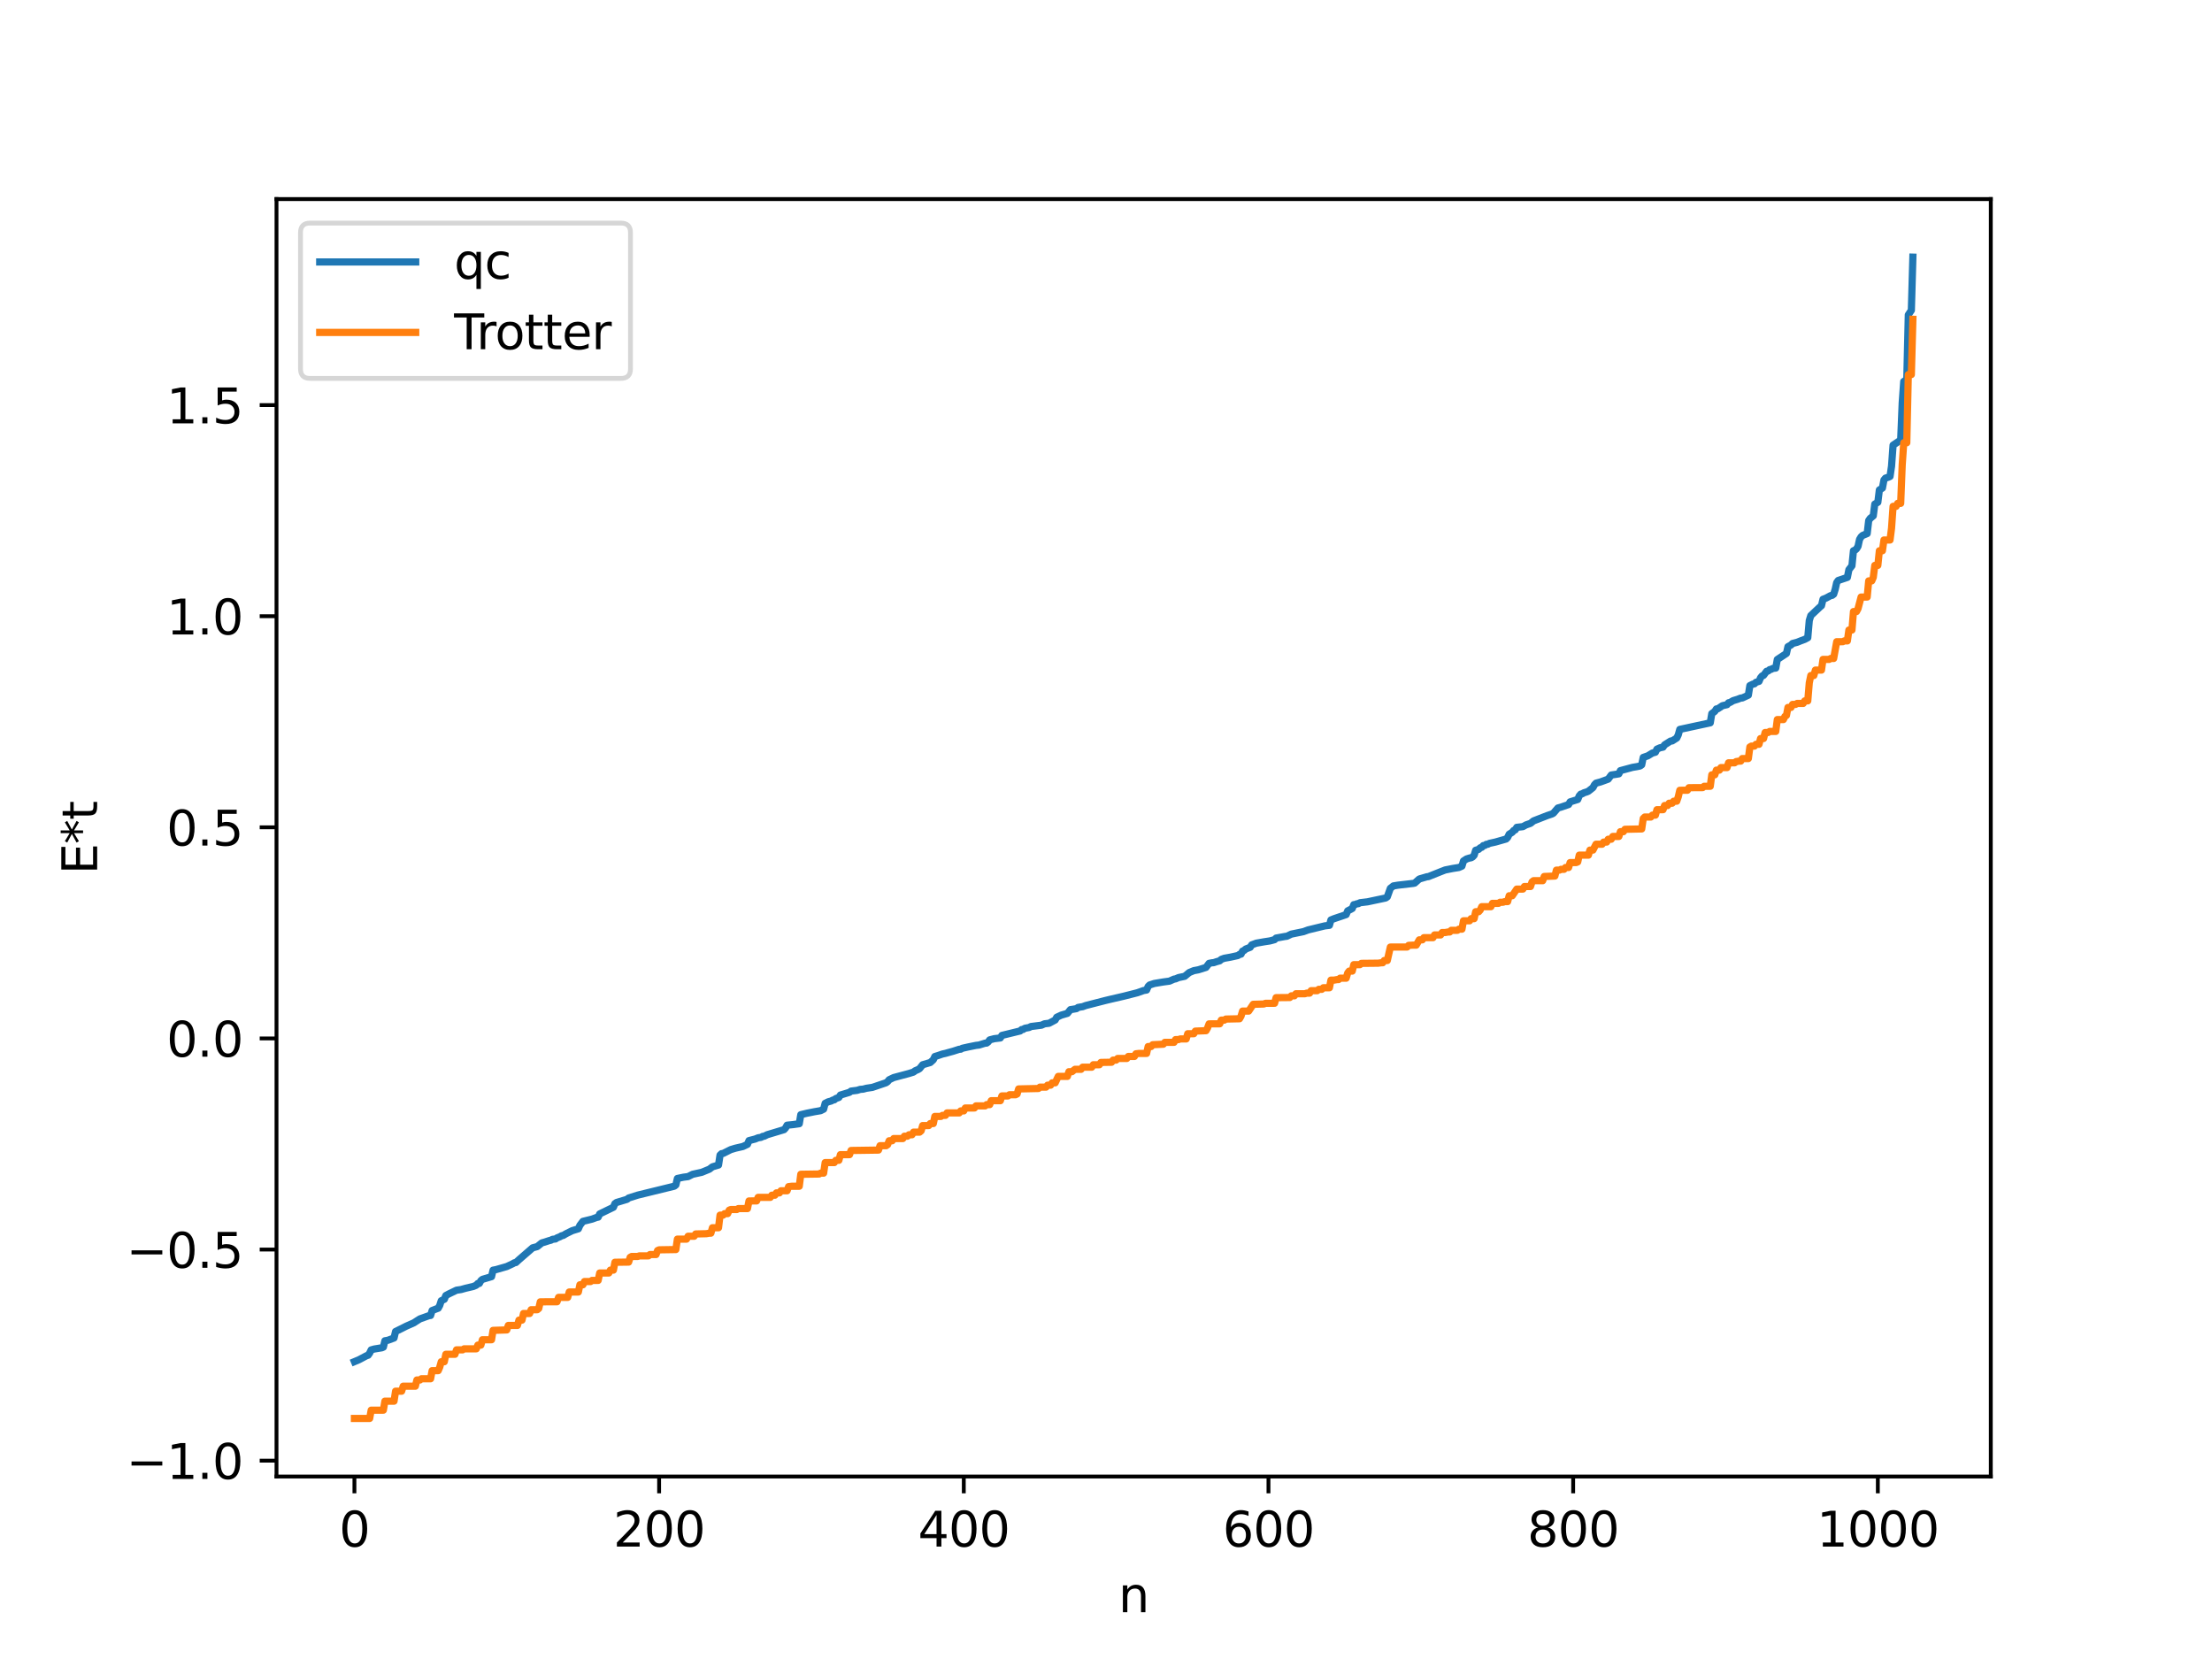 <?xml version="1.0" encoding="utf-8" standalone="no"?>
<!DOCTYPE svg PUBLIC "-//W3C//DTD SVG 1.1//EN"
  "http://www.w3.org/Graphics/SVG/1.1/DTD/svg11.dtd">
<svg xmlns:xlink="http://www.w3.org/1999/xlink" width="460.8pt" height="345.6pt" viewBox="0 0 460.8 345.6" xmlns="http://www.w3.org/2000/svg" version="1.1">
 <defs>
  <style type="text/css">*{stroke-linejoin: round; stroke-linecap: butt}</style>
 </defs>
 <g id="figure_1">
  <g id="patch_1">
   <path d="M 0 345.6 
L 460.8 345.6 
L 460.8 0 
L 0 0 
z
" style="fill: #ffffff"/>
  </g>
  <g id="axes_1">
   <g id="patch_2">
    <path d="M 57.6 307.584 
L 414.72 307.584 
L 414.72 41.472 
L 57.6 41.472 
z
" style="fill: #ffffff"/>
   </g>
   <g id="matplotlib.axis_1">
    <g id="xtick_1">
     <g id="line2d_1">
      <defs>
       <path id="m7bf0dfb040" d="M 0 0 
L 0 3.5 
" style="stroke: #000000; stroke-width: 0.8"/>
      </defs>
      <g>
       <use xlink:href="#m7bf0dfb040" x="73.833" y="307.584" style="stroke: #000000; stroke-width: 0.8"/>
      </g>
     </g>
     <g id="text_1">
      <!-- 0 -->
      <g transform="translate(70.651 322.182) scale(0.1 -0.1)">
       <defs>
        <path id="DejaVuSans-30" d="M 2034 4250 
Q 1547 4250 1301 3770 
Q 1056 3291 1056 2328 
Q 1056 1369 1301 889 
Q 1547 409 2034 409 
Q 2525 409 2770 889 
Q 3016 1369 3016 2328 
Q 3016 3291 2770 3770 
Q 2525 4250 2034 4250 
z
M 2034 4750 
Q 2819 4750 3233 4129 
Q 3647 3509 3647 2328 
Q 3647 1150 3233 529 
Q 2819 -91 2034 -91 
Q 1250 -91 836 529 
Q 422 1150 422 2328 
Q 422 3509 836 4129 
Q 1250 4750 2034 4750 
z
" transform="scale(0.016)"/>
       </defs>
       <use xlink:href="#DejaVuSans-30"/>
      </g>
     </g>
    </g>
    <g id="xtick_2">
     <g id="line2d_2">
      <g>
       <use xlink:href="#m7bf0dfb040" x="137.304" y="307.584" style="stroke: #000000; stroke-width: 0.8"/>
      </g>
     </g>
     <g id="text_2">
      <!-- 200 -->
      <g transform="translate(127.76 322.182) scale(0.1 -0.1)">
       <defs>
        <path id="DejaVuSans-32" d="M 1228 531 
L 3431 531 
L 3431 0 
L 469 0 
L 469 531 
Q 828 903 1448 1529 
Q 2069 2156 2228 2338 
Q 2531 2678 2651 2914 
Q 2772 3150 2772 3378 
Q 2772 3750 2511 3984 
Q 2250 4219 1831 4219 
Q 1534 4219 1204 4116 
Q 875 4013 500 3803 
L 500 4441 
Q 881 4594 1212 4672 
Q 1544 4750 1819 4750 
Q 2544 4750 2975 4387 
Q 3406 4025 3406 3419 
Q 3406 3131 3298 2873 
Q 3191 2616 2906 2266 
Q 2828 2175 2409 1742 
Q 1991 1309 1228 531 
z
" transform="scale(0.016)"/>
       </defs>
       <use xlink:href="#DejaVuSans-32"/>
       <use xlink:href="#DejaVuSans-30" x="63.623"/>
       <use xlink:href="#DejaVuSans-30" x="127.246"/>
      </g>
     </g>
    </g>
    <g id="xtick_3">
     <g id="line2d_3">
      <g>
       <use xlink:href="#m7bf0dfb040" x="200.775" y="307.584" style="stroke: #000000; stroke-width: 0.8"/>
      </g>
     </g>
     <g id="text_3">
      <!-- 400 -->
      <g transform="translate(191.231 322.182) scale(0.1 -0.1)">
       <defs>
        <path id="DejaVuSans-34" d="M 2419 4116 
L 825 1625 
L 2419 1625 
L 2419 4116 
z
M 2253 4666 
L 3047 4666 
L 3047 1625 
L 3713 1625 
L 3713 1100 
L 3047 1100 
L 3047 0 
L 2419 0 
L 2419 1100 
L 313 1100 
L 313 1709 
L 2253 4666 
z
" transform="scale(0.016)"/>
       </defs>
       <use xlink:href="#DejaVuSans-34"/>
       <use xlink:href="#DejaVuSans-30" x="63.623"/>
       <use xlink:href="#DejaVuSans-30" x="127.246"/>
      </g>
     </g>
    </g>
    <g id="xtick_4">
     <g id="line2d_4">
      <g>
       <use xlink:href="#m7bf0dfb040" x="264.246" y="307.584" style="stroke: #000000; stroke-width: 0.8"/>
      </g>
     </g>
     <g id="text_4">
      <!-- 600 -->
      <g transform="translate(254.702 322.182) scale(0.1 -0.1)">
       <defs>
        <path id="DejaVuSans-36" d="M 2113 2584 
Q 1688 2584 1439 2293 
Q 1191 2003 1191 1497 
Q 1191 994 1439 701 
Q 1688 409 2113 409 
Q 2538 409 2786 701 
Q 3034 994 3034 1497 
Q 3034 2003 2786 2293 
Q 2538 2584 2113 2584 
z
M 3366 4563 
L 3366 3988 
Q 3128 4100 2886 4159 
Q 2644 4219 2406 4219 
Q 1781 4219 1451 3797 
Q 1122 3375 1075 2522 
Q 1259 2794 1537 2939 
Q 1816 3084 2150 3084 
Q 2853 3084 3261 2657 
Q 3669 2231 3669 1497 
Q 3669 778 3244 343 
Q 2819 -91 2113 -91 
Q 1303 -91 875 529 
Q 447 1150 447 2328 
Q 447 3434 972 4092 
Q 1497 4750 2381 4750 
Q 2619 4750 2861 4703 
Q 3103 4656 3366 4563 
z
" transform="scale(0.016)"/>
       </defs>
       <use xlink:href="#DejaVuSans-36"/>
       <use xlink:href="#DejaVuSans-30" x="63.623"/>
       <use xlink:href="#DejaVuSans-30" x="127.246"/>
      </g>
     </g>
    </g>
    <g id="xtick_5">
     <g id="line2d_5">
      <g>
       <use xlink:href="#m7bf0dfb040" x="327.717" y="307.584" style="stroke: #000000; stroke-width: 0.8"/>
      </g>
     </g>
     <g id="text_5">
      <!-- 800 -->
      <g transform="translate(318.173 322.182) scale(0.1 -0.1)">
       <defs>
        <path id="DejaVuSans-38" d="M 2034 2216 
Q 1584 2216 1326 1975 
Q 1069 1734 1069 1313 
Q 1069 891 1326 650 
Q 1584 409 2034 409 
Q 2484 409 2743 651 
Q 3003 894 3003 1313 
Q 3003 1734 2745 1975 
Q 2488 2216 2034 2216 
z
M 1403 2484 
Q 997 2584 770 2862 
Q 544 3141 544 3541 
Q 544 4100 942 4425 
Q 1341 4750 2034 4750 
Q 2731 4750 3128 4425 
Q 3525 4100 3525 3541 
Q 3525 3141 3298 2862 
Q 3072 2584 2669 2484 
Q 3125 2378 3379 2068 
Q 3634 1759 3634 1313 
Q 3634 634 3220 271 
Q 2806 -91 2034 -91 
Q 1263 -91 848 271 
Q 434 634 434 1313 
Q 434 1759 690 2068 
Q 947 2378 1403 2484 
z
M 1172 3481 
Q 1172 3119 1398 2916 
Q 1625 2713 2034 2713 
Q 2441 2713 2670 2916 
Q 2900 3119 2900 3481 
Q 2900 3844 2670 4047 
Q 2441 4250 2034 4250 
Q 1625 4250 1398 4047 
Q 1172 3844 1172 3481 
z
" transform="scale(0.016)"/>
       </defs>
       <use xlink:href="#DejaVuSans-38"/>
       <use xlink:href="#DejaVuSans-30" x="63.623"/>
       <use xlink:href="#DejaVuSans-30" x="127.246"/>
      </g>
     </g>
    </g>
    <g id="xtick_6">
     <g id="line2d_6">
      <g>
       <use xlink:href="#m7bf0dfb040" x="391.188" y="307.584" style="stroke: #000000; stroke-width: 0.8"/>
      </g>
     </g>
     <g id="text_6">
      <!-- 1000 -->
      <g transform="translate(378.463 322.182) scale(0.1 -0.1)">
       <defs>
        <path id="DejaVuSans-31" d="M 794 531 
L 1825 531 
L 1825 4091 
L 703 3866 
L 703 4441 
L 1819 4666 
L 2450 4666 
L 2450 531 
L 3481 531 
L 3481 0 
L 794 0 
L 794 531 
z
" transform="scale(0.016)"/>
       </defs>
       <use xlink:href="#DejaVuSans-31"/>
       <use xlink:href="#DejaVuSans-30" x="63.623"/>
       <use xlink:href="#DejaVuSans-30" x="127.246"/>
       <use xlink:href="#DejaVuSans-30" x="190.869"/>
      </g>
     </g>
    </g>
    <g id="text_7">
     <!-- n -->
     <g transform="translate(232.991 335.861) scale(0.1 -0.1)">
      <defs>
       <path id="DejaVuSans-6e" d="M 3513 2113 
L 3513 0 
L 2938 0 
L 2938 2094 
Q 2938 2591 2744 2837 
Q 2550 3084 2163 3084 
Q 1697 3084 1428 2787 
Q 1159 2491 1159 1978 
L 1159 0 
L 581 0 
L 581 3500 
L 1159 3500 
L 1159 2956 
Q 1366 3272 1645 3428 
Q 1925 3584 2291 3584 
Q 2894 3584 3203 3211 
Q 3513 2838 3513 2113 
z
" transform="scale(0.016)"/>
      </defs>
      <use xlink:href="#DejaVuSans-6e"/>
     </g>
    </g>
   </g>
   <g id="matplotlib.axis_2">
    <g id="ytick_1">
     <g id="line2d_7">
      <defs>
       <path id="m015b7e7840" d="M 0 0 
L -3.5 0 
" style="stroke: #000000; stroke-width: 0.8"/>
      </defs>
      <g>
       <use xlink:href="#m015b7e7840" x="57.6" y="304.284" style="stroke: #000000; stroke-width: 0.8"/>
      </g>
     </g>
     <g id="text_8">
      <!-- −1.0 -->
      <g transform="translate(26.317 308.083) scale(0.1 -0.1)">
       <defs>
        <path id="DejaVuSans-2212" d="M 678 2272 
L 4684 2272 
L 4684 1741 
L 678 1741 
L 678 2272 
z
" transform="scale(0.016)"/>
        <path id="DejaVuSans-2e" d="M 684 794 
L 1344 794 
L 1344 0 
L 684 0 
L 684 794 
z
" transform="scale(0.016)"/>
       </defs>
       <use xlink:href="#DejaVuSans-2212"/>
       <use xlink:href="#DejaVuSans-31" x="83.789"/>
       <use xlink:href="#DejaVuSans-2e" x="147.412"/>
       <use xlink:href="#DejaVuSans-30" x="179.199"/>
      </g>
     </g>
    </g>
    <g id="ytick_2">
     <g id="line2d_8">
      <g>
       <use xlink:href="#m015b7e7840" x="57.6" y="260.305" style="stroke: #000000; stroke-width: 0.8"/>
      </g>
     </g>
     <g id="text_9">
      <!-- −0.5 -->
      <g transform="translate(26.317 264.104) scale(0.1 -0.1)">
       <defs>
        <path id="DejaVuSans-35" d="M 691 4666 
L 3169 4666 
L 3169 4134 
L 1269 4134 
L 1269 2991 
Q 1406 3038 1543 3061 
Q 1681 3084 1819 3084 
Q 2600 3084 3056 2656 
Q 3513 2228 3513 1497 
Q 3513 744 3044 326 
Q 2575 -91 1722 -91 
Q 1428 -91 1123 -41 
Q 819 9 494 109 
L 494 744 
Q 775 591 1075 516 
Q 1375 441 1709 441 
Q 2250 441 2565 725 
Q 2881 1009 2881 1497 
Q 2881 1984 2565 2268 
Q 2250 2553 1709 2553 
Q 1456 2553 1204 2497 
Q 953 2441 691 2322 
L 691 4666 
z
" transform="scale(0.016)"/>
       </defs>
       <use xlink:href="#DejaVuSans-2212"/>
       <use xlink:href="#DejaVuSans-30" x="83.789"/>
       <use xlink:href="#DejaVuSans-2e" x="147.412"/>
       <use xlink:href="#DejaVuSans-35" x="179.199"/>
      </g>
     </g>
    </g>
    <g id="ytick_3">
     <g id="line2d_9">
      <g>
       <use xlink:href="#m015b7e7840" x="57.6" y="216.326" style="stroke: #000000; stroke-width: 0.8"/>
      </g>
     </g>
     <g id="text_10">
      <!-- 0.0 -->
      <g transform="translate(34.697 220.125) scale(0.1 -0.1)">
       <use xlink:href="#DejaVuSans-30"/>
       <use xlink:href="#DejaVuSans-2e" x="63.623"/>
       <use xlink:href="#DejaVuSans-30" x="95.41"/>
      </g>
     </g>
    </g>
    <g id="ytick_4">
     <g id="line2d_10">
      <g>
       <use xlink:href="#m015b7e7840" x="57.6" y="172.347" style="stroke: #000000; stroke-width: 0.8"/>
      </g>
     </g>
     <g id="text_11">
      <!-- 0.5 -->
      <g transform="translate(34.697 176.146) scale(0.1 -0.1)">
       <use xlink:href="#DejaVuSans-30"/>
       <use xlink:href="#DejaVuSans-2e" x="63.623"/>
       <use xlink:href="#DejaVuSans-35" x="95.41"/>
      </g>
     </g>
    </g>
    <g id="ytick_5">
     <g id="line2d_11">
      <g>
       <use xlink:href="#m015b7e7840" x="57.6" y="128.368" style="stroke: #000000; stroke-width: 0.8"/>
      </g>
     </g>
     <g id="text_12">
      <!-- 1.0 -->
      <g transform="translate(34.697 132.168) scale(0.1 -0.1)">
       <use xlink:href="#DejaVuSans-31"/>
       <use xlink:href="#DejaVuSans-2e" x="63.623"/>
       <use xlink:href="#DejaVuSans-30" x="95.41"/>
      </g>
     </g>
    </g>
    <g id="ytick_6">
     <g id="line2d_12">
      <g>
       <use xlink:href="#m015b7e7840" x="57.6" y="84.39" style="stroke: #000000; stroke-width: 0.8"/>
      </g>
     </g>
     <g id="text_13">
      <!-- 1.5 -->
      <g transform="translate(34.697 88.189) scale(0.1 -0.1)">
       <use xlink:href="#DejaVuSans-31"/>
       <use xlink:href="#DejaVuSans-2e" x="63.623"/>
       <use xlink:href="#DejaVuSans-35" x="95.41"/>
      </g>
     </g>
    </g>
    <g id="text_14">
     <!-- E*t -->
     <g transform="translate(20.238 182.148) rotate(-90) scale(0.1 -0.1)">
      <defs>
       <path id="DejaVuSans-45" d="M 628 4666 
L 3578 4666 
L 3578 4134 
L 1259 4134 
L 1259 2753 
L 3481 2753 
L 3481 2222 
L 1259 2222 
L 1259 531 
L 3634 531 
L 3634 0 
L 628 0 
L 628 4666 
z
" transform="scale(0.016)"/>
       <path id="DejaVuSans-2a" d="M 3009 3897 
L 1888 3291 
L 3009 2681 
L 2828 2375 
L 1778 3009 
L 1778 1831 
L 1422 1831 
L 1422 3009 
L 372 2375 
L 191 2681 
L 1313 3291 
L 191 3897 
L 372 4206 
L 1422 3572 
L 1422 4750 
L 1778 4750 
L 1778 3572 
L 2828 4206 
L 3009 3897 
z
" transform="scale(0.016)"/>
       <path id="DejaVuSans-74" d="M 1172 4494 
L 1172 3500 
L 2356 3500 
L 2356 3053 
L 1172 3053 
L 1172 1153 
Q 1172 725 1289 603 
Q 1406 481 1766 481 
L 2356 481 
L 2356 0 
L 1766 0 
Q 1100 0 847 248 
Q 594 497 594 1153 
L 594 3053 
L 172 3053 
L 172 3500 
L 594 3500 
L 594 4494 
L 1172 4494 
z
" transform="scale(0.016)"/>
      </defs>
      <use xlink:href="#DejaVuSans-45"/>
      <use xlink:href="#DejaVuSans-2a" x="63.184"/>
      <use xlink:href="#DejaVuSans-74" x="113.184"/>
     </g>
    </g>
   </g>
   <g id="line2d_13">
    <path d="M 73.833 283.657 
L 74.785 283.259 
L 76.372 282.416 
L 76.689 282.318 
L 77.006 281.865 
L 77.324 281.21 
L 77.958 281.027 
L 79.545 280.768 
L 79.862 280.631 
L 80.18 279.311 
L 80.815 279.198 
L 82.084 278.731 
L 82.401 277.372 
L 83.671 276.754 
L 84.623 276.27 
L 86.21 275.568 
L 86.844 275.153 
L 87.479 274.751 
L 89.383 274.069 
L 89.7 274.037 
L 90.018 273.009 
L 90.97 272.638 
L 91.287 272.524 
L 91.605 271.94 
L 91.922 270.962 
L 92.557 270.668 
L 92.874 269.882 
L 93.509 269.54 
L 95.096 268.774 
L 96.048 268.634 
L 97 268.366 
L 98.586 267.995 
L 99.221 267.727 
L 99.539 267.372 
L 99.856 267.364 
L 100.173 266.784 
L 100.491 266.515 
L 102.395 265.95 
L 102.712 264.601 
L 103.347 264.479 
L 105.568 263.844 
L 106.838 263.25 
L 107.155 263.053 
L 107.472 263.009 
L 108.107 262.422 
L 110.963 259.944 
L 111.915 259.69 
L 112.867 258.919 
L 113.502 258.739 
L 114.454 258.425 
L 114.772 258.357 
L 115.089 258.173 
L 115.724 258.098 
L 116.041 257.876 
L 116.676 257.626 
L 116.993 257.422 
L 117.31 257.377 
L 117.945 256.994 
L 119.215 256.368 
L 120.484 255.981 
L 120.801 255.26 
L 121.436 254.431 
L 123.34 253.962 
L 124.292 253.611 
L 124.61 253.553 
L 124.927 252.881 
L 127.783 251.495 
L 128.1 250.736 
L 128.418 250.507 
L 130.639 249.838 
L 130.957 249.564 
L 132.861 248.966 
L 140.477 247.102 
L 140.795 246.843 
L 141.112 245.498 
L 142.381 245.231 
L 143.334 245.108 
L 144.286 244.628 
L 146.19 244.211 
L 147.777 243.561 
L 148.411 243.072 
L 149.681 242.698 
L 149.998 240.626 
L 150.315 240.326 
L 150.633 240.287 
L 152.22 239.49 
L 153.172 239.198 
L 154.758 238.835 
L 155.71 238.384 
L 156.028 237.61 
L 157.297 237.284 
L 157.932 237.028 
L 158.567 236.927 
L 158.884 236.728 
L 159.201 236.694 
L 159.836 236.378 
L 163.327 235.327 
L 163.644 234.982 
L 163.962 234.399 
L 165.231 234.271 
L 166.5 234.09 
L 166.818 232.21 
L 168.087 231.907 
L 169.674 231.59 
L 170.943 231.375 
L 171.578 231.056 
L 171.896 229.84 
L 172.53 229.528 
L 173.165 229.356 
L 173.482 229.168 
L 173.8 229.115 
L 174.117 228.844 
L 174.752 228.624 
L 175.069 228.122 
L 176.973 227.546 
L 177.291 227.297 
L 178.56 227.136 
L 179.195 226.937 
L 179.829 226.886 
L 180.464 226.712 
L 181.734 226.521 
L 184.59 225.554 
L 184.907 225.325 
L 185.224 224.93 
L 186.177 224.475 
L 189.35 223.629 
L 190.302 223.334 
L 190.62 223.073 
L 191.254 222.799 
L 191.572 222.607 
L 192.206 221.81 
L 193.793 221.342 
L 194.428 220.763 
L 194.745 220.092 
L 195.38 219.899 
L 196.332 219.572 
L 196.967 219.434 
L 197.601 219.252 
L 198.553 218.992 
L 199.823 218.583 
L 200.14 218.567 
L 200.458 218.379 
L 201.727 218.094 
L 203.314 217.773 
L 203.948 217.701 
L 205.218 217.31 
L 205.535 217.294 
L 205.853 217.06 
L 206.17 216.627 
L 207.122 216.377 
L 208.391 216.223 
L 208.709 215.696 
L 212.517 214.766 
L 212.834 214.471 
L 213.152 214.446 
L 213.469 214.216 
L 214.421 214.038 
L 214.739 213.847 
L 216.96 213.565 
L 217.595 213.277 
L 218.547 213.164 
L 219.816 212.482 
L 220.134 211.913 
L 221.086 211.469 
L 222.355 211.103 
L 222.99 210.325 
L 223.624 210.229 
L 224.259 210.113 
L 224.577 209.873 
L 225.211 209.757 
L 225.529 209.714 
L 226.163 209.477 
L 230.289 208.415 
L 231.241 208.187 
L 234.097 207.527 
L 236.001 207.046 
L 236.953 206.802 
L 238.223 206.348 
L 238.858 206.238 
L 239.175 205.497 
L 239.492 205.19 
L 240.444 204.878 
L 242.348 204.56 
L 243.618 204.391 
L 244.57 203.967 
L 244.887 203.919 
L 245.522 203.647 
L 246.791 203.383 
L 247.743 202.595 
L 248.696 202.204 
L 249.648 202.025 
L 251.234 201.529 
L 251.869 200.685 
L 252.504 200.562 
L 252.821 200.543 
L 253.456 200.33 
L 254.091 200.152 
L 254.408 199.853 
L 255.043 199.625 
L 256.312 199.399 
L 257.899 199.048 
L 258.216 198.811 
L 258.534 198.766 
L 258.851 198.129 
L 259.168 198.007 
L 259.486 197.707 
L 260.438 197.338 
L 260.755 196.835 
L 261.707 196.482 
L 263.294 196.202 
L 264.563 196.006 
L 265.515 195.75 
L 265.833 195.421 
L 267.737 195.074 
L 268.054 195.048 
L 269.006 194.595 
L 271.545 194.073 
L 272.497 193.722 
L 275.988 192.875 
L 276.94 192.762 
L 277.258 191.644 
L 277.892 191.386 
L 280.431 190.525 
L 280.748 189.752 
L 281.7 189.257 
L 282.018 188.457 
L 282.335 188.423 
L 282.653 188.276 
L 282.97 188.252 
L 283.287 188.054 
L 284.874 187.865 
L 288.682 187.061 
L 289 186.823 
L 289.634 185.057 
L 290.269 184.554 
L 291.221 184.397 
L 294.395 184.029 
L 294.712 183.96 
L 295.664 183.112 
L 297.251 182.645 
L 297.568 182.614 
L 298.203 182.359 
L 300.107 181.599 
L 301.059 181.229 
L 302.646 180.916 
L 303.915 180.713 
L 304.55 180.433 
L 304.867 179.356 
L 305.502 178.939 
L 306.137 178.74 
L 306.454 178.69 
L 306.772 178.512 
L 307.089 178.168 
L 307.406 177.126 
L 308.041 176.935 
L 308.358 176.606 
L 308.676 176.516 
L 308.993 176.152 
L 309.31 176.122 
L 309.628 175.89 
L 309.945 175.872 
L 310.262 175.693 
L 311.532 175.413 
L 313.753 174.78 
L 314.071 174.45 
L 314.388 173.783 
L 315.023 173.381 
L 315.34 172.996 
L 315.658 172.874 
L 315.975 172.348 
L 317.244 172.207 
L 317.879 171.851 
L 318.831 171.516 
L 319.466 171.007 
L 322.322 169.896 
L 323.274 169.578 
L 323.591 169.414 
L 324.543 168.319 
L 325.178 168.145 
L 326.765 167.603 
L 327.082 167.044 
L 328.669 166.549 
L 328.986 165.795 
L 329.304 165.429 
L 329.621 165.36 
L 329.939 165.161 
L 330.573 164.963 
L 330.891 164.824 
L 331.843 164.072 
L 332.16 163.483 
L 332.477 163.147 
L 333.429 162.889 
L 335.016 162.31 
L 335.651 161.453 
L 336.92 161.262 
L 337.238 161.205 
L 337.555 160.538 
L 340.094 159.854 
L 341.046 159.697 
L 341.681 159.558 
L 341.998 159.323 
L 342.315 157.784 
L 343.267 157.454 
L 344.22 156.875 
L 344.854 156.698 
L 345.172 156.06 
L 345.806 155.778 
L 346.441 155.644 
L 346.758 155.171 
L 348.028 154.369 
L 348.345 154.348 
L 349.297 153.746 
L 349.615 153.078 
L 349.932 151.946 
L 356.279 150.577 
L 356.596 148.656 
L 357.231 148.192 
L 357.548 147.686 
L 357.866 147.643 
L 358.818 147.01 
L 359.77 146.796 
L 360.087 146.399 
L 360.405 146.333 
L 361.039 145.961 
L 361.991 145.669 
L 362.626 145.42 
L 362.943 145.404 
L 364.213 144.812 
L 364.53 142.821 
L 365.165 142.515 
L 365.482 142.453 
L 365.8 142.133 
L 366.434 141.943 
L 366.752 141.192 
L 367.069 140.82 
L 367.386 140.689 
L 368.021 139.836 
L 368.339 139.779 
L 368.656 139.492 
L 368.973 139.436 
L 369.291 139.248 
L 369.925 139.17 
L 370.243 137.387 
L 372.147 136.121 
L 372.464 134.712 
L 373.099 134.365 
L 373.416 134.049 
L 374.368 133.803 
L 375.003 133.545 
L 375.955 133.19 
L 376.59 132.851 
L 376.907 129.255 
L 377.224 128.24 
L 379.129 126.443 
L 379.446 126.177 
L 379.763 124.84 
L 380.398 124.597 
L 381.35 124.08 
L 381.667 124.023 
L 381.985 123.785 
L 382.302 122.776 
L 382.62 121.345 
L 382.937 120.922 
L 384.841 120.283 
L 385.158 118.681 
L 385.793 117.862 
L 386.11 114.725 
L 386.428 114.611 
L 386.745 114.331 
L 387.062 113.811 
L 387.38 112.355 
L 387.697 111.837 
L 388.015 111.54 
L 388.967 111.152 
L 389.284 108.435 
L 389.601 107.983 
L 390.236 107.458 
L 390.553 105.012 
L 391.188 104.635 
L 391.505 102.063 
L 392.14 101.676 
L 392.458 99.989 
L 392.775 99.605 
L 393.41 99.399 
L 393.727 99.251 
L 394.044 97.099 
L 394.362 92.735 
L 395.948 91.67 
L 396.266 83.917 
L 396.583 79.469 
L 397.218 79.061 
L 397.535 65.594 
L 398.17 64.639 
L 398.487 53.568 
L 398.487 53.568 
" clip-path="url(#pea8b18c58e)" style="fill: none; stroke: #1f77b4; stroke-width: 1.5; stroke-linecap: square"/>
   </g>
   <g id="line2d_14">
    <path d="M 73.833 295.488 
L 77.006 295.488 
L 77.324 293.766 
L 79.862 293.766 
L 80.18 291.887 
L 82.084 291.887 
L 82.401 289.81 
L 83.671 289.81 
L 83.988 288.769 
L 86.527 288.769 
L 86.844 287.478 
L 87.479 287.478 
L 87.796 287.22 
L 89.7 287.22 
L 90.018 285.531 
L 91.287 285.531 
L 91.605 284.799 
L 91.922 283.672 
L 92.557 283.672 
L 92.874 282.124 
L 94.778 282.124 
L 95.096 281.2 
L 96.365 281.2 
L 96.682 280.985 
L 99.221 280.985 
L 99.539 280.214 
L 100.173 280.214 
L 100.491 279.093 
L 102.395 279.093 
L 102.712 277.14 
L 105.568 277.047 
L 105.886 276.114 
L 107.79 276.114 
L 108.107 275.007 
L 108.742 275.007 
L 109.059 273.625 
L 110.329 273.625 
L 110.646 272.839 
L 111.915 272.839 
L 112.233 272.576 
L 112.55 271.195 
L 116.041 271.177 
L 116.358 270.268 
L 118.262 270.268 
L 118.58 269.15 
L 120.484 269.15 
L 120.801 267.644 
L 121.436 267.644 
L 121.753 266.968 
L 123.023 266.968 
L 123.34 266.732 
L 124.61 266.732 
L 124.927 265.189 
L 126.831 265.189 
L 127.148 264.59 
L 127.783 264.59 
L 128.1 262.953 
L 130.957 262.916 
L 131.274 261.924 
L 131.591 261.747 
L 132.861 261.747 
L 133.178 261.621 
L 135.082 261.621 
L 135.4 261.344 
L 136.669 261.344 
L 136.986 260.508 
L 137.304 260.361 
L 140.795 260.305 
L 141.112 258.133 
L 143.016 258.133 
L 143.334 257.534 
L 144.603 257.534 
L 144.92 257.059 
L 147.142 257.004 
L 147.777 256.893 
L 148.094 256.893 
L 148.411 255.762 
L 149.681 255.762 
L 149.998 253.138 
L 150.633 253.138 
L 150.95 252.821 
L 151.585 252.821 
L 151.902 252.105 
L 152.22 251.966 
L 153.489 251.966 
L 153.806 251.77 
L 155.71 251.77 
L 156.028 250.18 
L 157.615 250.174 
L 157.932 249.433 
L 160.471 249.433 
L 160.788 248.984 
L 161.423 248.984 
L 161.74 248.498 
L 162.375 248.498 
L 162.692 248.061 
L 163.962 248.061 
L 164.279 247.194 
L 164.914 247.118 
L 166.5 247.118 
L 166.818 244.626 
L 170.626 244.569 
L 170.943 244.387 
L 171.578 244.387 
L 171.896 242.188 
L 173.8 242.188 
L 174.117 241.717 
L 174.752 241.717 
L 175.069 240.533 
L 176.973 240.533 
L 177.291 239.665 
L 183.003 239.582 
L 183.32 238.674 
L 184.59 238.674 
L 184.907 238.454 
L 185.224 237.644 
L 185.859 237.644 
L 186.177 237.182 
L 188.081 237.182 
L 188.398 236.69 
L 189.033 236.69 
L 189.35 236.393 
L 189.985 236.393 
L 190.302 235.843 
L 191.572 235.843 
L 191.889 235.569 
L 192.206 234.475 
L 193.476 234.475 
L 193.793 234.057 
L 194.428 234.057 
L 194.745 232.57 
L 196.015 232.57 
L 196.332 232.349 
L 196.967 232.349 
L 197.284 231.841 
L 199.823 231.841 
L 200.14 231.423 
L 200.775 231.423 
L 201.092 230.815 
L 202.996 230.815 
L 203.314 230.379 
L 205.218 230.379 
L 205.535 230.111 
L 206.17 230.111 
L 206.487 229.297 
L 208.391 229.297 
L 208.709 228.305 
L 209.978 228.305 
L 210.296 228.051 
L 211.565 228.051 
L 211.882 227.896 
L 212.2 226.844 
L 216.325 226.753 
L 216.643 226.466 
L 217.912 226.466 
L 218.229 226.061 
L 218.864 226.061 
L 219.181 225.574 
L 219.816 225.574 
L 220.451 224.234 
L 222.355 224.234 
L 222.672 223.256 
L 223.307 223.256 
L 223.942 222.757 
L 225.211 222.757 
L 225.529 222.315 
L 227.433 222.315 
L 227.75 221.807 
L 229.02 221.807 
L 229.337 221.324 
L 231.558 221.285 
L 231.876 220.838 
L 232.51 220.838 
L 232.828 220.498 
L 234.732 220.498 
L 235.049 220.079 
L 236.319 220.079 
L 236.636 219.521 
L 237.271 219.448 
L 238.858 219.448 
L 239.175 218.014 
L 239.81 218.014 
L 240.127 217.635 
L 242.348 217.524 
L 242.666 217.137 
L 244.57 217.137 
L 244.887 216.57 
L 245.522 216.57 
L 245.839 216.43 
L 247.109 216.43 
L 247.426 215.342 
L 248.696 215.342 
L 249.013 214.799 
L 251.234 214.711 
L 251.552 214.146 
L 251.869 213.291 
L 254.091 213.276 
L 254.408 212.514 
L 255.043 212.514 
L 255.36 212.29 
L 258.216 212.227 
L 258.534 211.67 
L 258.851 210.628 
L 260.12 210.628 
L 261.072 209.215 
L 263.294 209.154 
L 263.611 209.004 
L 265.515 209.004 
L 265.833 207.83 
L 268.689 207.802 
L 269.006 207.451 
L 269.641 207.451 
L 269.958 207.015 
L 271.862 207.015 
L 272.18 206.886 
L 272.815 206.886 
L 273.132 206.377 
L 274.401 206.377 
L 274.719 206.094 
L 275.353 206.094 
L 275.671 205.769 
L 276.94 205.769 
L 277.258 204.181 
L 277.892 204.181 
L 278.527 204.064 
L 278.844 204.064 
L 279.162 203.775 
L 280.431 203.775 
L 280.748 202.694 
L 281.066 202.296 
L 281.7 202.296 
L 282.018 200.959 
L 283.287 200.959 
L 283.605 200.685 
L 287.096 200.648 
L 287.73 200.561 
L 288.048 200.561 
L 288.365 200.092 
L 289 200.092 
L 289.634 197.291 
L 293.125 197.28 
L 293.443 196.937 
L 294.395 196.889 
L 295.029 196.889 
L 295.664 195.785 
L 296.299 195.785 
L 296.616 195.334 
L 298.52 195.334 
L 298.838 194.767 
L 300.107 194.767 
L 300.424 194.26 
L 301.059 194.26 
L 301.694 194.148 
L 302.011 194.148 
L 302.329 193.801 
L 303.598 193.801 
L 303.915 193.565 
L 304.55 193.565 
L 304.867 191.821 
L 306.137 191.821 
L 306.454 191.374 
L 307.089 191.374 
L 307.406 189.929 
L 308.041 189.929 
L 308.358 189.574 
L 308.676 188.878 
L 310.58 188.878 
L 310.897 188.186 
L 312.167 188.186 
L 312.484 187.955 
L 313.119 187.955 
L 313.436 187.818 
L 314.071 187.818 
L 314.388 186.601 
L 315.023 186.601 
L 315.975 185.213 
L 317.244 185.213 
L 317.562 184.678 
L 318.831 184.678 
L 319.148 183.722 
L 319.466 183.465 
L 321.37 183.465 
L 321.687 182.587 
L 323.909 182.497 
L 324.226 181.266 
L 324.861 181.266 
L 325.178 181.097 
L 325.813 181.097 
L 326.13 180.72 
L 326.765 180.72 
L 327.082 179.69 
L 328.352 179.69 
L 328.669 179.551 
L 328.986 178.144 
L 330.891 178.144 
L 331.208 177.091 
L 331.843 177.091 
L 332.477 175.869 
L 333.747 175.869 
L 334.064 175.42 
L 334.699 175.42 
L 335.016 174.831 
L 335.651 174.831 
L 335.968 174.25 
L 337.238 174.25 
L 337.555 173.253 
L 338.19 173.253 
L 338.507 172.759 
L 341.998 172.681 
L 342.315 170.51 
L 342.633 170.2 
L 343.902 170.2 
L 344.22 169.807 
L 344.854 169.807 
L 345.172 168.674 
L 346.441 168.674 
L 346.758 167.808 
L 347.393 167.808 
L 347.71 167.324 
L 348.345 167.324 
L 348.662 166.904 
L 349.297 166.904 
L 349.615 165.989 
L 349.932 164.631 
L 351.519 164.622 
L 351.836 164.093 
L 354.692 164.074 
L 355.01 163.796 
L 356.279 163.796 
L 356.596 161.407 
L 357.231 161.407 
L 357.548 160.432 
L 358.183 160.432 
L 358.5 159.904 
L 359.77 159.904 
L 360.087 158.906 
L 361.357 158.906 
L 361.674 158.649 
L 362.309 158.554 
L 362.626 158.554 
L 362.943 158.022 
L 364.213 158.022 
L 364.53 155.606 
L 364.848 155.427 
L 365.482 155.427 
L 365.8 155.053 
L 366.434 155.053 
L 366.752 153.853 
L 367.386 153.853 
L 367.704 152.595 
L 368.339 152.595 
L 368.656 152.372 
L 369.925 152.372 
L 370.243 149.902 
L 371.512 149.902 
L 371.829 149.24 
L 372.147 149.038 
L 372.464 147.377 
L 373.099 147.377 
L 373.416 146.745 
L 374.051 146.745 
L 374.368 146.539 
L 375.638 146.539 
L 375.955 146.008 
L 376.59 146.008 
L 376.907 142.233 
L 377.224 140.723 
L 377.859 140.723 
L 378.177 139.593 
L 379.446 139.593 
L 379.763 137.368 
L 381.033 137.368 
L 381.35 137.176 
L 381.985 137.176 
L 382.62 133.677 
L 383.889 133.677 
L 384.206 133.51 
L 384.841 133.51 
L 385.158 131.249 
L 385.793 131.249 
L 386.11 127.399 
L 386.745 127.399 
L 387.062 126.795 
L 387.697 124.376 
L 388.967 124.376 
L 389.284 121.011 
L 389.919 121.011 
L 390.236 120.282 
L 390.553 117.783 
L 391.188 117.783 
L 391.505 114.735 
L 392.14 114.735 
L 392.458 112.493 
L 393.727 112.493 
L 394.044 110.017 
L 394.362 105.481 
L 394.996 105.481 
L 395.314 104.861 
L 395.948 104.861 
L 396.266 96.838 
L 396.583 92.234 
L 397.218 92.234 
L 397.535 78.033 
L 398.17 78.033 
L 398.487 66.516 
L 398.487 66.516 
" clip-path="url(#pea8b18c58e)" style="fill: none; stroke: #ff7f0e; stroke-width: 1.5; stroke-linecap: square"/>
   </g>
   <g id="patch_3">
    <path d="M 57.6 307.584 
L 57.6 41.472 
" style="fill: none; stroke: #000000; stroke-width: 0.8; stroke-linejoin: miter; stroke-linecap: square"/>
   </g>
   <g id="patch_4">
    <path d="M 414.72 307.584 
L 414.72 41.472 
" style="fill: none; stroke: #000000; stroke-width: 0.8; stroke-linejoin: miter; stroke-linecap: square"/>
   </g>
   <g id="patch_5">
    <path d="M 57.6 307.584 
L 414.72 307.584 
" style="fill: none; stroke: #000000; stroke-width: 0.8; stroke-linejoin: miter; stroke-linecap: square"/>
   </g>
   <g id="patch_6">
    <path d="M 57.6 41.472 
L 414.72 41.472 
" style="fill: none; stroke: #000000; stroke-width: 0.8; stroke-linejoin: miter; stroke-linecap: square"/>
   </g>
   <g id="legend_1">
    <g id="patch_7">
     <path d="M 64.6 78.828 
L 129.342 78.828 
Q 131.342 78.828 131.342 76.828 
L 131.342 48.472 
Q 131.342 46.472 129.342 46.472 
L 64.6 46.472 
Q 62.6 46.472 62.6 48.472 
L 62.6 76.828 
Q 62.6 78.828 64.6 78.828 
z
" style="fill: #ffffff; opacity: 0.8; stroke: #cccccc; stroke-linejoin: miter"/>
    </g>
    <g id="line2d_15">
     <path d="M 66.6 54.57 
L 76.6 54.57 
L 86.6 54.57 
" style="fill: none; stroke: #1f77b4; stroke-width: 1.5; stroke-linecap: square"/>
    </g>
    <g id="text_15">
     <!-- qc -->
     <g transform="translate(94.6 58.07) scale(0.1 -0.1)">
      <defs>
       <path id="DejaVuSans-71" d="M 947 1747 
Q 947 1113 1208 752 
Q 1469 391 1925 391 
Q 2381 391 2643 752 
Q 2906 1113 2906 1747 
Q 2906 2381 2643 2742 
Q 2381 3103 1925 3103 
Q 1469 3103 1208 2742 
Q 947 2381 947 1747 
z
M 2906 525 
Q 2725 213 2448 61 
Q 2172 -91 1784 -91 
Q 1150 -91 751 415 
Q 353 922 353 1747 
Q 353 2572 751 3078 
Q 1150 3584 1784 3584 
Q 2172 3584 2448 3432 
Q 2725 3281 2906 2969 
L 2906 3500 
L 3481 3500 
L 3481 -1331 
L 2906 -1331 
L 2906 525 
z
" transform="scale(0.016)"/>
       <path id="DejaVuSans-63" d="M 3122 3366 
L 3122 2828 
Q 2878 2963 2633 3030 
Q 2388 3097 2138 3097 
Q 1578 3097 1268 2742 
Q 959 2388 959 1747 
Q 959 1106 1268 751 
Q 1578 397 2138 397 
Q 2388 397 2633 464 
Q 2878 531 3122 666 
L 3122 134 
Q 2881 22 2623 -34 
Q 2366 -91 2075 -91 
Q 1284 -91 818 406 
Q 353 903 353 1747 
Q 353 2603 823 3093 
Q 1294 3584 2113 3584 
Q 2378 3584 2631 3529 
Q 2884 3475 3122 3366 
z
" transform="scale(0.016)"/>
      </defs>
      <use xlink:href="#DejaVuSans-71"/>
      <use xlink:href="#DejaVuSans-63" x="63.477"/>
     </g>
    </g>
    <g id="line2d_16">
     <path d="M 66.6 69.249 
L 76.6 69.249 
L 86.6 69.249 
" style="fill: none; stroke: #ff7f0e; stroke-width: 1.5; stroke-linecap: square"/>
    </g>
    <g id="text_16">
     <!-- Trotter -->
     <g transform="translate(94.6 72.749) scale(0.1 -0.1)">
      <defs>
       <path id="DejaVuSans-54" d="M -19 4666 
L 3928 4666 
L 3928 4134 
L 2272 4134 
L 2272 0 
L 1638 0 
L 1638 4134 
L -19 4134 
L -19 4666 
z
" transform="scale(0.016)"/>
       <path id="DejaVuSans-72" d="M 2631 2963 
Q 2534 3019 2420 3045 
Q 2306 3072 2169 3072 
Q 1681 3072 1420 2755 
Q 1159 2438 1159 1844 
L 1159 0 
L 581 0 
L 581 3500 
L 1159 3500 
L 1159 2956 
Q 1341 3275 1631 3429 
Q 1922 3584 2338 3584 
Q 2397 3584 2469 3576 
Q 2541 3569 2628 3553 
L 2631 2963 
z
" transform="scale(0.016)"/>
       <path id="DejaVuSans-6f" d="M 1959 3097 
Q 1497 3097 1228 2736 
Q 959 2375 959 1747 
Q 959 1119 1226 758 
Q 1494 397 1959 397 
Q 2419 397 2687 759 
Q 2956 1122 2956 1747 
Q 2956 2369 2687 2733 
Q 2419 3097 1959 3097 
z
M 1959 3584 
Q 2709 3584 3137 3096 
Q 3566 2609 3566 1747 
Q 3566 888 3137 398 
Q 2709 -91 1959 -91 
Q 1206 -91 779 398 
Q 353 888 353 1747 
Q 353 2609 779 3096 
Q 1206 3584 1959 3584 
z
" transform="scale(0.016)"/>
       <path id="DejaVuSans-65" d="M 3597 1894 
L 3597 1613 
L 953 1613 
Q 991 1019 1311 708 
Q 1631 397 2203 397 
Q 2534 397 2845 478 
Q 3156 559 3463 722 
L 3463 178 
Q 3153 47 2828 -22 
Q 2503 -91 2169 -91 
Q 1331 -91 842 396 
Q 353 884 353 1716 
Q 353 2575 817 3079 
Q 1281 3584 2069 3584 
Q 2775 3584 3186 3129 
Q 3597 2675 3597 1894 
z
M 3022 2063 
Q 3016 2534 2758 2815 
Q 2500 3097 2075 3097 
Q 1594 3097 1305 2825 
Q 1016 2553 972 2059 
L 3022 2063 
z
" transform="scale(0.016)"/>
      </defs>
      <use xlink:href="#DejaVuSans-54"/>
      <use xlink:href="#DejaVuSans-72" x="46.334"/>
      <use xlink:href="#DejaVuSans-6f" x="85.197"/>
      <use xlink:href="#DejaVuSans-74" x="146.379"/>
      <use xlink:href="#DejaVuSans-74" x="185.588"/>
      <use xlink:href="#DejaVuSans-65" x="224.797"/>
      <use xlink:href="#DejaVuSans-72" x="286.32"/>
     </g>
    </g>
   </g>
  </g>
 </g>
 <defs>
  <clipPath id="pea8b18c58e">
   <rect x="57.6" y="41.472" width="357.12" height="266.112"/>
  </clipPath>
 </defs>
</svg>
